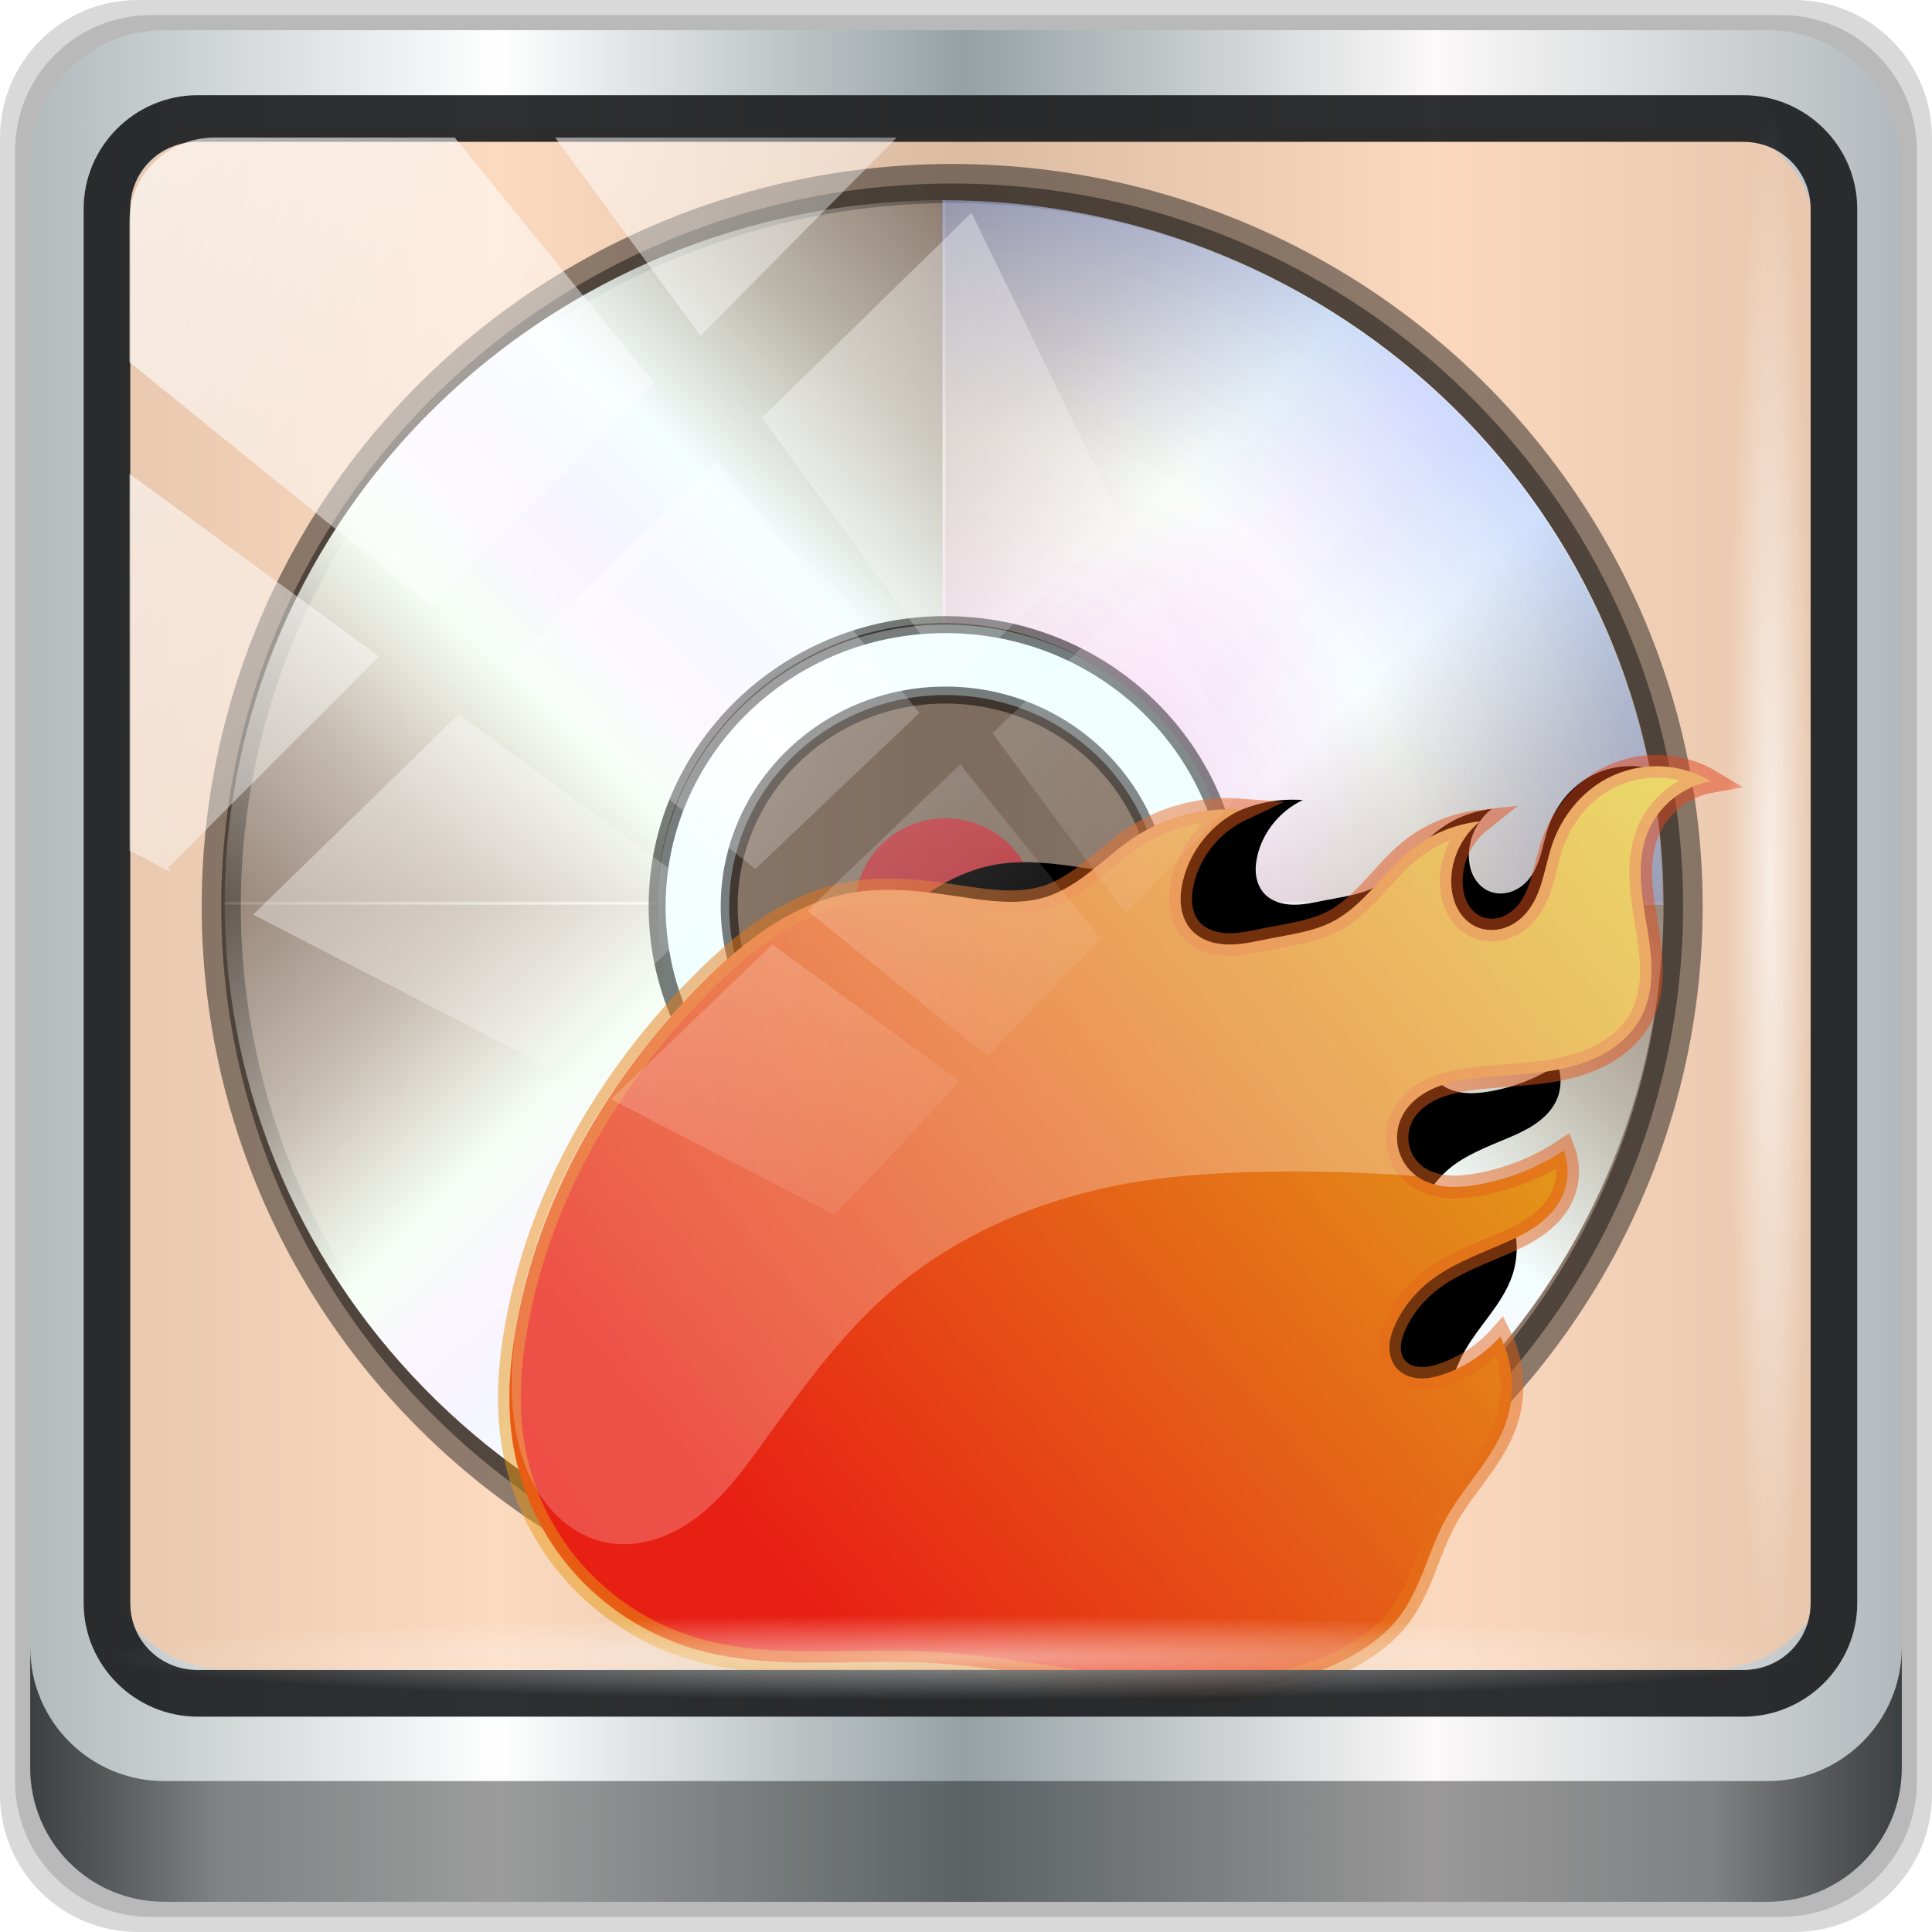 <?xml version="1.0" encoding="UTF-8" standalone="no"?>
<!-- Created with Inkscape (http://www.inkscape.org/) -->

<svg
   xmlns:dc="http://purl.org/dc/elements/1.1/"
   xmlns:cc="http://creativecommons.org/ns#"
   xmlns:rdf="http://www.w3.org/1999/02/22-rdf-syntax-ns#"
   xmlns:svg="http://www.w3.org/2000/svg"
   xmlns="http://www.w3.org/2000/svg"
   xmlns:xlink="http://www.w3.org/1999/xlink"
   xmlns:sodipodi="http://sodipodi.sourceforge.net/DTD/sodipodi-0.dtd"
   xmlns:inkscape="http://www.inkscape.org/namespaces/inkscape"
   width="96"
   height="96"
   id="svg2"
   version="1.1"
   inkscape:version="0.92.2 5c3e80d, 2017-08-06"
   sodipodi:docname="tools-media-optical-burn.svg">
  <script
     xlink:href=""
     id="script2985" />
  <defs
     id="defs4">
    <linearGradient
       id="linearGradient6139-0">
      <stop
         id="stop6141-2"
         offset="0"
         style="stop-color:#b7b7b7;stop-opacity:1;" />
      <stop
         style="stop-color:#ffffff;stop-opacity:1;"
         offset="0.25"
         id="stop6151-0" />
      <stop
         style="stop-color:#9d9d9d;stop-opacity:1;"
         offset="0.5"
         id="stop6147-1" />
      <stop
         id="stop6149-4"
         offset="0.75"
         style="stop-color:#fafafa;stop-opacity:1;" />
      <stop
         id="stop6143-4"
         offset="1"
         style="stop-color:#b7b7b7;stop-opacity:1;" />
    </linearGradient>
    <linearGradient
       id="linearGradient4091-0-3-0-7">
      <stop
         style="stop-color:#ffffff;stop-opacity:1;"
         offset="0"
         id="stop4093-3-6-4-2" />
      <stop
         id="stop4099-6-1-8-3"
         offset="0.8"
         style="stop-color:#ffffff;stop-opacity:1;" />
      <stop
         style="stop-color:#ffffff;stop-opacity:0;"
         offset="1"
         id="stop4095-1-0-7-9" />
    </linearGradient>
    <linearGradient
       id="linearGradient3832-0-6-1-1">
      <stop
         style="stop-color:#000000;stop-opacity:1;"
         offset="0"
         id="stop3834-6-3-7-1" />
      <stop
         id="stop3872-2-4"
         offset="0.1"
         style="stop-color:#000000;stop-opacity:0.588;" />
      <stop
         style="stop-color:#000000;stop-opacity:0.588;"
         offset="0.9"
         id="stop3844-6-2-7-6" />
      <stop
         style="stop-color:#000000;stop-opacity:1;"
         offset="1"
         id="stop3836-5-0-2-9" />
    </linearGradient>
    <linearGradient
       gradientUnits="userSpaceOnUse"
       xlink:href="#linearGradient4148-0"
       id="linearGradient4130-3"
       y2="8"
       x2="53"
       y1="53"
       x1="8"
       gradientTransform="matrix(0.916,0,0,0.896,-19.373,-22.215)" />
    <linearGradient
       id="linearGradient4148-0">
      <stop
         offset="0"
         style="stop-color:#fff6f5;stop-opacity:0"
         id="stop4150-6" />
      <stop
         offset="0.222"
         style="stop-color:#fffcf5;stop-opacity:0.502"
         id="stop4152-1" />
      <stop
         offset="0.378"
         style="stop-color:#f5fff5;stop-opacity:1"
         id="stop4154-9" />
      <stop
         offset="0.467"
         style="stop-color:#fbf5ff;stop-opacity:1"
         id="stop4156-4" />
      <stop
         offset="0.533"
         style="stop-color:#f5f5ff;stop-opacity:1"
         id="stop4158-2" />
      <stop
         offset="0.622"
         style="stop-color:#f5ffff;stop-opacity:1"
         id="stop4160-6" />
      <stop
         offset="0.778"
         style="stop-color:#f5fff5;stop-opacity:0.5"
         id="stop4162-6" />
      <stop
         offset="1"
         style="stop-color:#fff6f5;stop-opacity:0"
         id="stop4164-4" />
    </linearGradient>
    <linearGradient
       id="linearGradient5494">
      <stop
         offset="0"
         style="stop-color:#fff6f5;stop-opacity:0"
         id="stop5496" />
      <stop
         offset="0.222"
         style="stop-color:#fffcf5;stop-opacity:0.502"
         id="stop5498" />
      <stop
         offset="0.378"
         style="stop-color:#f5fff5;stop-opacity:1"
         id="stop5500" />
      <stop
         offset="0.467"
         style="stop-color:#fbf5ff;stop-opacity:1"
         id="stop5502" />
      <stop
         offset="0.533"
         style="stop-color:#f5f5ff;stop-opacity:1"
         id="stop5504" />
      <stop
         offset="0.622"
         style="stop-color:#f5ffff;stop-opacity:1"
         id="stop5506" />
      <stop
         offset="0.778"
         style="stop-color:#f5fff5;stop-opacity:0.5"
         id="stop5508" />
      <stop
         offset="1"
         style="stop-color:#fff6f5;stop-opacity:0"
         id="stop5510" />
    </linearGradient>
    <linearGradient
       id="linearGradient5513">
      <stop
         offset="0"
         style="stop-color:#fff6f5;stop-opacity:0"
         id="stop5515" />
      <stop
         offset="0.222"
         style="stop-color:#fffcf5;stop-opacity:0.502"
         id="stop5517" />
      <stop
         offset="0.378"
         style="stop-color:#f5fff5;stop-opacity:1"
         id="stop5519" />
      <stop
         offset="0.467"
         style="stop-color:#fbf5ff;stop-opacity:1"
         id="stop5521" />
      <stop
         offset="0.533"
         style="stop-color:#f5f5ff;stop-opacity:1"
         id="stop5523" />
      <stop
         offset="0.622"
         style="stop-color:#f5ffff;stop-opacity:1"
         id="stop5525" />
      <stop
         offset="0.778"
         style="stop-color:#f5fff5;stop-opacity:0.5"
         id="stop5527" />
      <stop
         offset="1"
         style="stop-color:#fff6f5;stop-opacity:0"
         id="stop5529" />
    </linearGradient>
    <linearGradient
       id="linearGradient5532">
      <stop
         offset="0"
         style="stop-color:#fff6f5;stop-opacity:0"
         id="stop5534" />
      <stop
         offset="0.222"
         style="stop-color:#fffcf5;stop-opacity:0.502"
         id="stop5536" />
      <stop
         offset="0.378"
         style="stop-color:#f5fff5;stop-opacity:1"
         id="stop5538" />
      <stop
         offset="0.467"
         style="stop-color:#fbf5ff;stop-opacity:1"
         id="stop5540" />
      <stop
         offset="0.533"
         style="stop-color:#f5f5ff;stop-opacity:1"
         id="stop5542" />
      <stop
         offset="0.622"
         style="stop-color:#f5ffff;stop-opacity:1"
         id="stop5544" />
      <stop
         offset="0.778"
         style="stop-color:#f5fff5;stop-opacity:0.5"
         id="stop5546" />
      <stop
         offset="1"
         style="stop-color:#fff6f5;stop-opacity:0"
         id="stop5548" />
    </linearGradient>
    <linearGradient
       id="linearGradient4750-3">
      <stop
         id="stop4752-7"
         style="stop-color:#f9dafb;stop-opacity:1;"
         offset="0" />
      <stop
         offset="0.243"
         style="stop-color:#ffffff;stop-opacity:0.293;"
         id="stop4754-0" />
      <stop
         offset="0.418"
         style="stop-color:#f7c6eb;stop-opacity:0.875;"
         id="stop4756-3" />
      <stop
         offset="0.671"
         style="stop-color:#fefafe;stop-opacity:0.753;"
         id="stop4758-7" />
      <stop
         id="stop4760-4"
         style="stop-color:#9fb8f8;stop-opacity:1"
         offset="1" />
    </linearGradient>
    <linearGradient
       gradientUnits="userSpaceOnUse"
       xlink:href="#linearGradient4202-8"
       id="linearGradient4242-4"
       y2="6"
       x2="90"
       y1="90"
       x1="6"
       gradientTransform="matrix(0.916,0,0,0.896,-19.373,-22.127)" />
    <linearGradient
       id="linearGradient4202-8">
      <stop
         offset="0"
         style="stop-color:#b7ffff;stop-opacity:1"
         id="stop4204-1" />
      <stop
         offset="0.5"
         style="stop-color:#ffffff;stop-opacity:1"
         id="stop4210-2" />
      <stop
         offset="1"
         style="stop-color:#b7ffff;stop-opacity:1"
         id="stop4206-5" />
    </linearGradient>
    <linearGradient
       gradientUnits="userSpaceOnUse"
       xlink:href="#linearGradient4192-7"
       id="linearGradient4250-6"
       y2="6"
       x2="90"
       y1="90"
       x1="6"
       gradientTransform="matrix(0.916,0,0,0.896,-19.373,-22.127)" />
    <linearGradient
       id="linearGradient4192-7">
      <stop
         offset="0"
         style="stop-color:#000000;stop-opacity:1"
         id="stop4194-4" />
      <stop
         offset="0.5"
         style="stop-color:#ffffff;stop-opacity:1"
         id="stop4200-7" />
      <stop
         offset="1"
         style="stop-color:#000000;stop-opacity:1"
         id="stop4196-0" />
    </linearGradient>
    <linearGradient
       gradientUnits="userSpaceOnUse"
       xlink:href="#linearGradient4091-5"
       id="linearGradient4089-4"
       y2="6"
       x2="48"
       y1="88"
       x1="48"
       gradientTransform="matrix(0.916,0,0,0.896,-19.373,-22.127)" />
    <linearGradient
       id="linearGradient4091-5">
      <stop
         offset="0"
         style="stop-color:#000000;stop-opacity:0.502"
         id="stop4093-3" />
      <stop
         offset="1"
         style="stop-color:#000000;stop-opacity:0"
         id="stop4095-5" />
    </linearGradient>
    <filter
       id="filter4550-9"
       color-interpolation-filters="sRGB">
      <feGaussianBlur
         stdDeviation="1.167"
         id="feGaussianBlur4552-8" />
    </filter>
    <linearGradient
       gradientUnits="userSpaceOnUse"
       xlink:href="#linearGradient4478-7"
       id="linearGradient4438-1"
       y2="16.45"
       x2="82.833"
       y1="50.417"
       x1="42.174"
       gradientTransform="matrix(1.163,0,0,1.152,-32.015,-2.704)" />
    <linearGradient
       id="linearGradient4478-7">
      <stop
         offset="0"
         style="stop-color:#e82014;stop-opacity:1"
         id="stop4480-2" />
      <stop
         offset="1"
         style="stop-color:#e0c71c;stop-opacity:1"
         id="stop4482-7" />
    </linearGradient>
    <linearGradient
       gradientUnits="userSpaceOnUse"
       xlink:href="#linearGradient4488-9"
       id="linearGradient4440-6"
       y2="11.071"
       x2="77.903"
       y1="52.234"
       x1="33.051"
       gradientTransform="matrix(1.163,0,0,1.152,-32.015,-2.704)" />
    <linearGradient
       id="linearGradient4488-9">
      <stop
         offset="0"
         style="stop-color:#e89b14;stop-opacity:0.502"
         id="stop4490-1" />
      <stop
         offset="1"
         style="stop-color:#e0441c;stop-opacity:0.502"
         id="stop4492-1" />
    </linearGradient>
    <linearGradient
       gradientUnits="userSpaceOnUse"
       xlink:href="#linearGradient4516-2"
       id="linearGradient4442-6"
       y2="14.829"
       x2="82.201"
       y1="48.044"
       x1="30.627"
       gradientTransform="matrix(1.163,0,0,1.152,-32.015,-2.704)" />
    <linearGradient
       id="linearGradient4516-2">
      <stop
         offset="0"
         style="stop-color:#ffffff;stop-opacity:0.302"
         id="stop4518-4" />
      <stop
         offset="1"
         style="stop-color:#ffffff;stop-opacity:0.502"
         id="stop4520-5" />
    </linearGradient>
    <filter
       id="filter4931-8"
       color-interpolation-filters="sRGB"
       height="1.281"
       width="1.076"
       y="-0.14"
       x="-0.038">
      <feGaussianBlur
         stdDeviation="0.95"
         id="feGaussianBlur4933-2" />
    </filter>
    <linearGradient
       gradientUnits="userSpaceOnUse"
       xlink:href="#linearGradient4947-3"
       id="linearGradient4953-0"
       y2="70.523"
       x2="49.166"
       y1="82.516"
       x1="49.166" />
    <linearGradient
       id="linearGradient4947-3">
      <stop
         offset="0"
         style="stop-color:#000000;stop-opacity:0.698"
         id="stop4949-1" />
      <stop
         offset="1"
         style="stop-color:#f20000;stop-opacity:0"
         id="stop4951-1" />
    </linearGradient>
    <linearGradient
       gradientUnits="userSpaceOnUse"
       xlink:href="#linearGradient4967-8"
       id="linearGradient4965-7"
       y2="76.071"
       x2="47.425"
       y1="66.305"
       x1="47.425" />
    <linearGradient
       id="linearGradient4967-8">
      <stop
         offset="0"
         style="stop-color:#ffffff;stop-opacity:0.698"
         id="stop4969-9" />
      <stop
         offset="1"
         style="stop-color:#f20000;stop-opacity:0"
         id="stop4971-4" />
    </linearGradient>
    <linearGradient
       inkscape:collect="always"
       xlink:href="#linearGradient4478-7"
       id="linearGradient3394"
       gradientUnits="userSpaceOnUse"
       x1="42.174"
       y1="50.417"
       x2="82.833"
       y2="16.45" />
    <linearGradient
       inkscape:collect="always"
       xlink:href="#linearGradient4488-9"
       id="linearGradient3396"
       gradientUnits="userSpaceOnUse"
       x1="33.051"
       y1="52.234"
       x2="77.903"
       y2="11.071" />
    <linearGradient
       inkscape:collect="always"
       xlink:href="#linearGradient4516-2"
       id="linearGradient3398"
       gradientUnits="userSpaceOnUse"
       x1="30.627"
       y1="48.044"
       x2="82.201"
       y2="14.829" />
    <linearGradient
       id="linearGradient13990">
      <stop
         id="stop13992"
         offset="0"
         style="stop-color:#003366;stop-opacity:1;" />
      <stop
         id="stop13994"
         offset="1"
         style="stop-color:#003366;stop-opacity:0;" />
    </linearGradient>
    <filter
       color-interpolation-filters="sRGB"
       id="filter3174-4">
      <feGaussianBlur
         id="feGaussianBlur3176-3"
         stdDeviation="1.71" />
    </filter>
    <linearGradient
       x1="16"
       y1="48"
       x2="80"
       y2="48"
       id="linearGradient3879-8-8"
       xlink:href="#linearGradient3873-7"
       gradientUnits="userSpaceOnUse" />
    <linearGradient
       id="linearGradient3873-7">
      <stop
         id="stop3875-0"
         style="stop-color:#f0f0f0;stop-opacity:1"
         offset="0" />
      <stop
         id="stop3877-20-4"
         style="stop-color:#b4b4b4;stop-opacity:1"
         offset="1" />
    </linearGradient>
    <radialGradient
       cx="48"
       cy="48"
       r="32"
       fx="48"
       fy="48"
       id="radialGradient3682-9"
       xlink:href="#linearGradient3674-5-0"
       gradientUnits="userSpaceOnUse" />
    <linearGradient
       id="linearGradient3674-5-0">
      <stop
         id="stop3676-0-2"
         style="stop-color:#ffffff;stop-opacity:1"
         offset="0" />
      <stop
         id="stop3684-9"
         style="stop-color:#ffffff;stop-opacity:1"
         offset="0.3" />
      <stop
         id="stop3925-8-3"
         style="stop-color:#f0f0f0;stop-opacity:1"
         offset="0.9" />
      <stop
         id="stop3678-8-8"
         style="stop-color:#d2d2d2;stop-opacity:1"
         offset="1" />
    </linearGradient>
    <filter
       color-interpolation-filters="sRGB"
       id="filter3944-7">
      <feGaussianBlur
         id="feGaussianBlur3946-6"
         stdDeviation="0.436" />
    </filter>
    <radialGradient
       cx="48.001"
       cy="46.058"
       r="3"
       fx="48.001"
       fy="46.058"
       id="radialGradient3901-4"
       xlink:href="#linearGradient3893-7"
       gradientUnits="userSpaceOnUse" />
    <linearGradient
       id="linearGradient3893-7">
      <stop
         id="stop3895-3"
         style="stop-color:#ffffff;stop-opacity:1"
         offset="0" />
      <stop
         id="stop3897-5"
         style="stop-color:#a2a2a2;stop-opacity:1"
         offset="1" />
    </linearGradient>
    <linearGradient
       x1="13"
       y1="48"
       x2="83"
       y2="48"
       id="linearGradient3905-4"
       xlink:href="#linearGradient3899-9"
       gradientUnits="userSpaceOnUse"
       gradientTransform="matrix(0,1,-1,0,96,0)" />
    <linearGradient
       id="linearGradient3899-9">
      <stop
         id="stop3901-8"
         style="stop-color:#ffffff;stop-opacity:1"
         offset="0" />
      <stop
         id="stop3981-6"
         style="stop-color:#ffffff;stop-opacity:0.412"
         offset="0.5" />
      <stop
         id="stop3903-5"
         style="stop-color:#868686;stop-opacity:1"
         offset="1" />
    </linearGradient>
    <linearGradient
       x1="17"
       y1="48"
       x2="120"
       y2="48"
       id="linearGradient3923-1-6"
       xlink:href="#linearGradient3917-6-8"
       gradientUnits="userSpaceOnUse"
       gradientTransform="matrix(0,1,-1,0,96,0)" />
    <linearGradient
       id="linearGradient3917-6-8">
      <stop
         id="stop3919-2"
         style="stop-color:#000000;stop-opacity:1"
         offset="0" />
      <stop
         id="stop3921-7"
         style="stop-color:#000000;stop-opacity:0"
         offset="1" />
    </linearGradient>
    <linearGradient
       x1="43"
       y1="60"
       x2="53"
       y2="60"
       id="linearGradient3973-9"
       xlink:href="#linearGradient3983-2"
       gradientUnits="userSpaceOnUse" />
    <linearGradient
       id="linearGradient3983-2">
      <stop
         id="stop3985-6"
         style="stop-color:#ffffff;stop-opacity:1"
         offset="0" />
      <stop
         id="stop3989-2"
         style="stop-color:#868686;stop-opacity:1"
         offset="1" />
    </linearGradient>
    <radialGradient
       cx="48"
       cy="60"
       r="5"
       fx="48"
       fy="60"
       id="radialGradient3979-6"
       xlink:href="#linearGradient3674-5-0"
       gradientUnits="userSpaceOnUse" />
    <clipPath
       id="clipPath2973-9">
      <rect
         width="84"
         height="84"
         rx="6"
         ry="6"
         x="6"
         y="6"
         id="rect2975-6"
         style="fill:url(#linearGradient2977);fill-opacity:1;fill-rule:nonzero;stroke:none" />
    </clipPath>
    <linearGradient
       gradientUnits="userSpaceOnUse"
       y2="-34.779"
       x2="56.28"
       y1="3.013"
       x1="9.078"
       id="linearGradient12954"
       xlink:href="#linearGradient12946"
       inkscape:collect="always" />
    <linearGradient
       id="linearGradient12946"
       inkscape:collect="always">
      <stop
         id="stop12948"
         offset="0"
         style="stop-color:#ffffff;stop-opacity:1;" />
      <stop
         id="stop12950"
         offset="1"
         style="stop-color:#ffffff;stop-opacity:0;" />
    </linearGradient>
    <linearGradient
       x1="45.448"
       y1="92.54"
       x2="45.448"
       y2="7.017"
       id="ButtonShadow-380"
       gradientUnits="userSpaceOnUse"
       gradientTransform="matrix(1.006,0,0,0.994,-23.893,-23.033)">
      <stop
         id="stop3750-570"
         style="stop-color:#000000;stop-opacity:1"
         offset="0" />
      <stop
         id="stop3752-34"
         style="stop-color:#000000;stop-opacity:0.588"
         offset="1" />
    </linearGradient>
    <filter
       color-interpolation-filters="sRGB"
       id="filter3174-234">
      <feGaussianBlur
         id="feGaussianBlur3176-74"
         stdDeviation="1.71" />
    </filter>
    <linearGradient
       x1="48"
       y1="20.221"
       x2="48"
       y2="138.661"
       id="linearGradient3613-37"
       xlink:href="#linearGradient12946"
       gradientUnits="userSpaceOnUse" />
    <clipPath
       id="clipPath3613-88">
      <rect
         width="84"
         height="84"
         rx="6"
         ry="6"
         x="6"
         y="6"
         id="rect3615-73"
         style="fill:#ffffff;fill-opacity:1;fill-rule:nonzero;stroke:none" />
    </clipPath>
    <filter
       x="-0.192"
       y="-0.192"
       width="1.384"
       height="1.384"
       color-interpolation-filters="sRGB"
       id="filter3794-69">
      <feGaussianBlur
         id="feGaussianBlur3796-75"
         stdDeviation="5.28" />
    </filter>
    <clipPath
       id="clipPath3644-6">
      <path
         d="m 12,96 c -3.324,0 -6,2.676 -6,6 l 0,72 c 0,3.324 2.676,6 6,6 l 72,0 c 3.324,0 6,-2.676 6,-6 l 0,-72 c 0,-3.324 -2.676,-6 -6,-6 l -72,0 z m 36,11 c 18.225,0 33,12.088 33,27 0,14.912 -14.775,27 -33,27 -2.714,0 -5.351,-0.276 -7.875,-0.781 -3.393,3.541 -9.783,8.233 -19.406,7.188 7.43,-2.1 8.999,-8.241 9.344,-10.75 C 21,151.843 15,143.498 15,134 15,119.088 29.775,107 48,107 z"
         inkscape:connector-curvature="0"
         id="path3646-8"
         style="fill:url(#linearGradient3648-1);fill-opacity:1;fill-rule:nonzero;stroke:none" />
    </clipPath>
    <filter
       x="-0.173"
       y="-0.188"
       width="1.345"
       height="1.376"
       color-interpolation-filters="sRGB"
       id="filter3678-0">
      <feGaussianBlur
         id="feGaussianBlur3680-6"
         stdDeviation="4.746" />
    </filter>
    <linearGradient
       x1="15"
       y1="47.277"
       x2="127.283"
       y2="47.277"
       id="linearGradient3777"
       xlink:href="#linearGradient3917-6-8"
       gradientUnits="userSpaceOnUse"
       gradientTransform="translate(-23.893,-23.033)" />
    <linearGradient
       x1="50.631"
       y1="61.373"
       x2="50.631"
       y2="26.423"
       id="linearGradient3699-8"
       xlink:href="#linearGradient3697"
       gradientUnits="userSpaceOnUse"
       gradientTransform="translate(-23.893,-23.033)" />
    <linearGradient
       id="linearGradient3697">
      <stop
         id="stop3699"
         style="stop-color:#e6e6e6;stop-opacity:1"
         offset="0" />
      <stop
         id="stop3701-0"
         style="stop-color:#f5f5f5;stop-opacity:1"
         offset="1" />
    </linearGradient>
    <linearGradient
       y2="47"
       x2="90"
       y1="47"
       x1="6"
       gradientTransform="matrix(1.107,0,0,1.107,-29.036,-27.596)"
       gradientUnits="userSpaceOnUse"
       id="linearGradient4071"
       xlink:href="#linearGradient6139-0-3"
       inkscape:collect="always" />
    <linearGradient
       id="linearGradient6139-0-3">
      <stop
         style="stop-color:#b2babc;stop-opacity:1"
         offset="0"
         id="stop6141-2-6" />
      <stop
         id="stop6151-0-7"
         offset="0.25"
         style="stop-color:#ffffff;stop-opacity:1;" />
      <stop
         id="stop6147-1-5"
         offset="0.5"
         style="stop-color:#96a1a4;stop-opacity:1" />
      <stop
         style="stop-color:#fbf9f9;stop-opacity:1;"
         offset="0.75"
         id="stop6149-4-3" />
      <stop
         style="stop-color:#b2b9bc;stop-opacity:1"
         offset="1"
         id="stop6143-4-5" />
    </linearGradient>
    <linearGradient
       gradientUnits="userSpaceOnUse"
       y2="88.172"
       x2="94.5"
       y1="88.172"
       x1="1.5"
       id="linearGradient4129"
       xlink:href="#linearGradient3832-0-6-1-1"
       inkscape:collect="always"
       gradientTransform="translate(-23.893,-23.561)" />
    <radialGradient
       r="43.199"
       fy="44.893"
       fx="13.948"
       cy="44.893"
       cx="13.948"
       gradientTransform="matrix(0.975,0,0,0.049,10.006,56.606)"
       gradientUnits="userSpaceOnUse"
       id="radialGradient7462"
       xlink:href="#linearGradient12946"
       inkscape:collect="always" />
    <radialGradient
       r="43.199"
       fy="44.893"
       fx="13.948"
       cy="44.893"
       cx="13.948"
       gradientTransform="matrix(0.888,0,0,0.049,7.984,-66.276)"
       gradientUnits="userSpaceOnUse"
       id="radialGradient7464"
       xlink:href="#linearGradient12946"
       inkscape:collect="always" />
    <linearGradient
       y2="14.514"
       x2="50.528"
       y1="-28.642"
       x1="2.771"
       gradientUnits="userSpaceOnUse"
       id="linearGradient4767"
       xlink:href="#linearGradient12946"
       inkscape:collect="always" />
    <clipPath
       clipPathUnits="userSpaceOnUse"
       id="clipPath4156-4-1">
      <path
         style="opacity:0.6;fill:#ffffff;fill-opacity:1;stroke:none"
         d="m 27.046,-55.695 -14.214,13.321 h 0.061 l 15.653,21.771 10.231,-10.546 C 38.562,-32.302 27.468,-54.819 27.046,-55.695 Z M 9.647,-39.383 -5.241,-25.321 15.988,-7.806 26.372,-18.383 Z m 31.491,12.951 -9.741,9.714 8.945,12.458 7.781,-7.555 z m -49.84,4.379 -13.754,12.982 26.283,13.846 0.061,-0.062 -0.123,-0.062 L 13.599,-5.401 -8.702,-22.053 Z m 38.015,7.401 -9.803,9.775 11.579,9.559 7.628,-7.401 -8.669,-11.009 z m 20.187,5.674 -7.383,7.216 6.188,8.542 5.82,-6.137 z m -32.195,6.322 -9.557,9.498 13.662,7.185 7.934,-7.678 z m 23.312,2.374 -7.107,6.938 8.363,6.907 5.361,-5.674 -0.061,-0.092 -0.092,0.123 -6.464,-8.203 z m -8.73,8.542 -7.505,7.339 10.354,5.458 c 1.397,-1.321 5.675,-6.123 5.851,-6.322 z"
         id="path4158-0-8"
         inkscape:connector-curvature="0" />
    </clipPath>
    <clipPath
       id="clipPath4355-7"
       clipPathUnits="userSpaceOnUse">
      <rect
         ry="6"
         rx="6"
         y="6"
         x="6"
         height="80"
         width="84"
         id="rect4357-5"
         style="fill:#ffffff;fill-opacity:1;fill-rule:nonzero;stroke:none" />
    </clipPath>
    <clipPath
       id="clipPath4355-9"
       clipPathUnits="userSpaceOnUse">
      <rect
         ry="6"
         rx="6"
         y="6"
         x="6"
         height="80"
         width="84"
         id="rect4357-1"
         style="fill:#ffffff;fill-opacity:1;fill-rule:nonzero;stroke:none" />
    </clipPath>
    <clipPath
       id="clipPath4355-1"
       clipPathUnits="userSpaceOnUse">
      <rect
         ry="6"
         rx="6"
         y="6"
         x="6"
         height="80"
         width="84"
         id="rect4357-9"
         style="fill:#ffffff;fill-opacity:1;fill-rule:nonzero;stroke:none" />
    </clipPath>
    <clipPath
       id="clipPath3943-52-0"
       clipPathUnits="userSpaceOnUse">
      <path
         inkscape:connector-curvature="0"
         style="color:#000000;display:inline;overflow:visible;visibility:visible;opacity:0.8;fill:#ff00ff;fill-opacity:1;fill-rule:nonzero;stroke:none;stroke-width:1;marker:none;enable-background:accumulate"
         d="m 69.781,20.844 -5,3.438 c 5.587,5.537 9,13.328 9,21.812 0,8.434 -3.377,16.096 -8.906,21.625 l 5,3.438 C 76.078,64.576 80,55.844 80,46.094 c 2e-6,-9.797 -3.963,-18.66 -10.219,-25.25 z M 40,24.062 28.906,36.219 H 21.5 c -0.823,0 -1.5,0.677 -1.5,1.5 v 1 14.844 1 c 0,0.823 0.684,1.61 1.5,1.5 h 7.406 L 40,68 V 66 26.062 Z m 20.594,3.281 -5,3.438 L 55.5,30.875 c 3.938,3.89 6.406,9.25 6.406,15.219 0,5.921 -2.43,11.148 -6.312,15.031 l 0.094,0.094 5.094,3.438 c 4.475,-4.908 7.25,-11.402 7.25,-18.562 0,-7.231 -2.879,-13.831 -7.438,-18.75 z m -9.25,6.5 -5.219,3.625 c 2.222,2.218 3.719,5.24 3.719,8.625 0,3.337 -1.459,6.228 -3.625,8.438 l 5.219,3.625 c 2.822,-3.237 4.531,-7.434 4.531,-12.062 0,-4.673 -1.754,-9.001 -4.625,-12.25 z"
         id="path3945-4-1" />
    </clipPath>
    <filter
       id="filter3174-234-3"
       style="color-interpolation-filters:sRGB">
      <feGaussianBlur
         id="feGaussianBlur3176-74-6"
         stdDeviation="1.71" />
    </filter>
    <clipPath
       id="clipPath3613-88-6">
      <rect
         width="84"
         height="84"
         rx="6"
         ry="6"
         x="6"
         y="6"
         id="rect3615-73-1"
         style="fill:#ffffff;fill-opacity:1;fill-rule:nonzero;stroke:none" />
    </clipPath>
    <filter
       x="-0.192"
       y="-0.192"
       width="1.384"
       height="1.384"
       id="filter3794-69-8"
       style="color-interpolation-filters:sRGB">
      <feGaussianBlur
         id="feGaussianBlur3796-75-7"
         stdDeviation="5.28" />
    </filter>
    <clipPath
       id="clipPath3644-6-9">
      <path
         d="m 12,96 c -3.324,0 -6,2.676 -6,6 v 72 c 0,3.324 2.676,6 6,6 h 72 c 3.324,0 6,-2.676 6,-6 v -72 c 0,-3.324 -2.676,-6 -6,-6 z m 36,11 c 18.225,0 33,12.088 33,27 0,14.912 -14.775,27 -33,27 -2.714,0 -5.351,-0.276 -7.875,-0.781 -3.393,3.541 -9.783,8.233 -19.406,7.188 7.43,-2.1 8.999,-8.241 9.344,-10.75 C 21,151.843 15,143.498 15,134 15,119.088 29.775,107 48,107 Z"
         inkscape:connector-curvature="0"
         id="path3646-8-2"
         style="fill:url(#linearGradient3648-1);fill-opacity:1;fill-rule:nonzero;stroke:none" />
    </clipPath>
    <filter
       x="-0.173"
       y="-0.188"
       width="1.345"
       height="1.376"
       id="filter3678-0-0"
       style="color-interpolation-filters:sRGB">
      <feGaussianBlur
         id="feGaussianBlur3680-6-2"
         stdDeviation="4.746" />
    </filter>
    <linearGradient
       inkscape:collect="always"
       xlink:href="#linearGradient4148-0"
       id="linearGradient4724-4"
       gradientUnits="userSpaceOnUse"
       x1="8"
       y1="53"
       x2="53"
       y2="8"
       gradientTransform="matrix(0,0.896,-0.916,0,68.47,-22.215)" />
    <linearGradient
       inkscape:collect="always"
       xlink:href="#linearGradient4148-0"
       id="linearGradient4730-8"
       gradientUnits="userSpaceOnUse"
       gradientTransform="matrix(0.916,0,0,-0.896,-19.373,63.625)"
       x1="8"
       y1="53"
       x2="53"
       y2="8" />
    <linearGradient
       inkscape:collect="always"
       xlink:href="#linearGradient4148-0"
       id="linearGradient4732-4"
       gradientUnits="userSpaceOnUse"
       gradientTransform="matrix(0,-0.896,-0.916,0,68.47,63.625)"
       x1="8"
       y1="53"
       x2="53"
       y2="8" />
    <radialGradient
       inkscape:collect="always"
       xlink:href="#linearGradient4750-3"
       id="radialGradient4748-2"
       cx="51.926"
       cy="45.251"
       fx="51.926"
       fy="45.251"
       r="20"
       gradientUnits="userSpaceOnUse"
       gradientTransform="matrix(1.984,-0.003,0.004,2.035,-55.381,-43.425)" />
    <filter
       style="color-interpolation-filters:sRGB"
       inkscape:collect="always"
       id="filter4766-6">
      <feGaussianBlur
         inkscape:collect="always"
         stdDeviation="0.4"
         id="feGaussianBlur4768-4" />
    </filter>
    <filter
       style="color-interpolation-filters:sRGB"
       id="filter4550-9-9">
      <feGaussianBlur
         stdDeviation="1.167"
         id="feGaussianBlur4552-8-3" />
    </filter>
  </defs>
  <sodipodi:namedview
     id="base"
     pagecolor="#ffffff"
     bordercolor="#666666"
     borderopacity="1.0"
     inkscape:pageopacity="0.0"
     inkscape:pageshadow="2"
     inkscape:zoom="7.8020835"
     inkscape:cx="47.999996"
     inkscape:cy="48"
     inkscape:current-layer="g1151"
     showgrid="true"
     inkscape:document-units="px"
     inkscape:grid-bbox="true"
     inkscape:showpageshadow="false"
     gridtolerance="1"
     guidetolerance="1"
     objecttolerance="1"
     inkscape:window-width="1280"
     inkscape:window-height="974"
     inkscape:window-x="0"
     inkscape:window-y="21"
     inkscape:window-maximized="1" />
  <g
     id="layer1"
     inkscape:label="Layer 1"
     inkscape:groupmode="layer"
     transform="translate(0,32)">
    <g
       transform="translate(23.893,-8.439)"
       id="g5405">
      <path
         style="display:inline;opacity:0.15;fill:#000000;fill-opacity:1;fill-rule:nonzero;stroke:none;stroke-width:1"
         d="m 65.25,-23.561 h -82.286 c -3.799,0 -6.857,3.058 -6.857,6.857 v 82.286 c 0,3.799 3.058,6.857 6.857,6.857 h 82.286 c 3.799,0 6.857,-3.058 6.857,-6.857 v -82.286 c 0,-3.799 -3.058,-6.857 -6.857,-6.857 z"
         id="path3288"
         inkscape:connector-curvature="0" />
      <path
         inkscape:connector-curvature="0"
         id="path4085"
         d="m 64.607,-22.811 h -81 c -3.739,0 -6.75,3.01 -6.75,6.75 v 81 c 0,3.74 3.01,6.75 6.75,6.75 h 81 c 3.739,0 6.75,-3.01 6.75,-6.75 v -81 c 0,-3.739 -3.01,-6.75 -6.75,-6.75 z"
         style="display:inline;opacity:0.15;fill:#000000;fill-opacity:1;fill-rule:nonzero;stroke:none;stroke-width:1" />
      <path
         style="display:inline;fill:url(#linearGradient4071);fill-opacity:1;fill-rule:nonzero;stroke:none;stroke-width:1"
         d="m 63.964,-22.061 h -79.714 c -3.68,0 -6.643,2.963 -6.643,6.643 v 79.714 c 0,3.68 2.963,6.643 6.643,6.643 h 79.714 c 3.68,0 6.643,-2.963 6.643,-6.643 V -15.418 c 0,-3.68 -2.963,-6.643 -6.643,-6.643 z"
         id="rect4251-1"
         inkscape:connector-curvature="0" />
      <path
         style="display:inline;opacity:0.9;fill:#fbc9a3;fill-opacity:0.752;fill-rule:nonzero;stroke:none;stroke-width:1.03"
         d="m -12.651,-17.173 c -2.857,0 -5.124,2.288 -5.124,5.171 v 21.427 7.239 39.914 c 1.097,1.684 2.969,2.812 5.124,2.812 h 4.099 65.589 4.099 c 2.155,0 4.027,-1.127 5.124,-2.812 V 16.664 9.425 -12.002 c 0,-2.883 -2.268,-5.171 -5.124,-5.171 z"
         id="path3400-6"
         inkscape:connector-curvature="0"
         sodipodi:nodetypes="sscccsccscccsss" />
      <g
         transform="matrix(0.977,0,0,0.977,-0.966,1.089)"
         id="g1151">
        <ellipse
           style="opacity:0.431;fill:#030303;fill-opacity:1;stroke:#000000;stroke-width:1.989;stroke-linecap:round;stroke-linejoin:bevel;stroke-miterlimit:4;stroke-dasharray:none;stroke-dashoffset:0;stroke-opacity:1;paint-order:stroke fill markers"
           id="path1807"
           cx="24.96"
           cy="20.861"
           rx="37.175"
           ry="36.758" />
        <path
           style="display:inline;fill:url(#linearGradient4130-3);fill-opacity:1;fill-rule:evenodd;stroke:none;stroke-width:0.906"
           id="path4117"
           d="m 9.953,20.782 c 0,-7.916 6.565,-14.332 14.663,-14.332 V -15.049 c -20.246,0 -36.658,16.042 -36.658,35.831 z"
           inkscape:connector-curvature="0" />
        <path
           inkscape:connector-curvature="0"
           d="m 24.481,6.45 c 8.098,0 14.663,6.417 14.663,14.332 h 21.995 c 0,-19.789 -16.412,-35.831 -36.658,-35.831 z"
           id="path4722"
           style="display:inline;fill:url(#linearGradient4724-4);fill-opacity:1;fill-rule:evenodd;stroke:none;stroke-width:0.906" />
        <path
           inkscape:connector-curvature="0"
           d="m 9.953,20.628 c 0,7.916 6.565,14.332 14.663,14.332 v 21.498 c -20.246,0 -36.658,-16.042 -36.658,-35.831 z"
           id="path4726"
           style="display:inline;fill:url(#linearGradient4730-8);fill-opacity:1;fill-rule:evenodd;stroke:none;stroke-width:0.906" />
        <path
           style="display:inline;fill:url(#linearGradient4732-4);fill-opacity:1;fill-rule:evenodd;stroke:none;stroke-width:0.906"
           id="path4728"
           d="m 24.481,34.96 c 8.098,0 14.663,-6.417 14.663,-14.332 h 21.995 c 0,19.789 -16.412,35.831 -36.658,35.831 z"
           inkscape:connector-curvature="0" />
        <path
           transform="matrix(0.916,0,0,0.896,-19.373,-22.127)"
           style="display:inline;opacity:0.674;fill:url(#radialGradient4748-2);fill-opacity:1;fill-rule:evenodd;stroke:none;filter:url(#filter4766-6)"
           id="path4738"
           d="m 47.852,31.902 c 8.837,0 16,7.163 16,16 h 24 c 0,-22.091 -17.909,-40 -40,-40 z"
           inkscape:connector-curvature="0" />
        <path
           style="display:inline;fill:url(#linearGradient4242-4);fill-opacity:1;fill-rule:evenodd;stroke:#000000;stroke-width:0.863;stroke-miterlimit:4;stroke-dasharray:none;stroke-opacity:0.513"
           id="path4212"
           d="m 24.617,6.537 c -8.098,0 -14.663,6.417 -14.663,14.332 0,7.916 6.565,14.332 14.663,14.332 8.098,0 14.663,-6.417 14.663,-14.332 0,-7.916 -6.565,-14.332 -14.663,-14.332 z m 0,3.583 c 6.074,0 10.997,4.813 10.997,10.749 0,5.937 -4.924,10.749 -10.997,10.749 -6.074,0 -10.997,-4.813 -10.997,-10.749 0,-5.937 4.924,-10.749 10.997,-10.749 z"
           inkscape:connector-curvature="0" />
        <path
           style="fill:#ee454c;fill-opacity:1;fill-rule:evenodd;stroke:none;stroke-width:0.906"
           id="path3903"
           d="m 29.199,20.87 a 4.582,4.479 0 1 1 -9.165,0 4.582,4.479 0 1 1 9.165,0 z"
           inkscape:connector-curvature="0" />
        <path
           style="display:inline;fill:url(#linearGradient4089-4);fill-opacity:1;fill-rule:evenodd;stroke:none;stroke-width:0.906"
           id="path4080"
           d="m 29.199,20.87 a 4.582,4.479 0 1 1 -9.165,0 4.582,4.479 0 1 1 9.165,0 z"
           inkscape:connector-curvature="0" />
        <path
           transform="matrix(0.916,0,0,0.896,-19.373,-22.127)"
           style="fill:#000000;fill-opacity:1;stroke:none;filter:url(#filter4550-9-9)"
           id="path4515"
           d="m 36.176,64.803 c 0.989,-5.728 4.012,-11.002 8.081,-15.152 0.914,-0.933 1.887,-1.817 2.977,-2.537 1.09,-0.72 2.304,-1.274 3.589,-1.503 1.576,-0.281 3.194,-0.07 4.777,0.17 1.261,0.191 2.576,0.394 3.788,0 0.746,-0.243 1.403,-0.698 2.015,-1.188 0.612,-0.49 1.193,-1.023 1.847,-1.454 1.352,-0.891 3.005,-1.316 4.62,-1.189 -1.258,0.601 -2.215,1.798 -2.525,3.157 -0.084,0.368 -0.123,0.751 -0.072,1.125 0.051,0.374 0.198,0.741 0.45,1.022 0.201,0.223 0.464,0.386 0.746,0.489 0.282,0.102 0.584,0.145 0.884,0.149 0.6,0.007 1.19,-0.141 1.779,-0.258 0.945,-0.189 1.925,-0.309 2.778,-0.758 0.688,-0.362 1.253,-0.919 1.778,-1.492 0.525,-0.574 1.026,-1.176 1.631,-1.664 0.863,-0.696 1.928,-1.14 3.03,-1.263 -0.789,0.635 -1.267,1.639 -1.263,2.652 0.002,0.409 0.08,0.823 0.268,1.187 0.188,0.364 0.491,0.674 0.868,0.834 0.368,0.155 0.792,0.159 1.172,0.037 0.38,-0.122 0.717,-0.364 0.975,-0.669 0.352,-0.415 0.558,-0.934 0.708,-1.456 0.151,-0.523 0.253,-1.059 0.428,-1.574 0.415,-1.217 1.264,-2.3 2.399,-2.904 0.7,-0.373 1.497,-0.56 2.29,-0.538 0.792,0.022 1.578,0.253 2.256,0.664 -0.615,0.11 -1.201,0.38 -1.684,0.775 -0.484,0.396 -0.864,0.916 -1.094,1.497 -0.439,1.11 -0.315,2.356 -0.126,3.536 0.122,0.762 0.269,1.523 0.295,2.294 0.026,0.771 -0.074,1.563 -0.421,2.251 -0.271,0.537 -0.685,0.995 -1.169,1.351 -0.484,0.357 -1.036,0.614 -1.609,0.795 -1.502,0.474 -3.111,0.424 -4.672,0.631 -0.593,0.079 -1.188,0.198 -1.73,0.452 -0.542,0.254 -1.031,0.655 -1.3,1.189 -0.223,0.441 -0.285,0.961 -0.171,1.442 0.114,0.481 0.403,0.918 0.803,1.21 0.371,0.271 0.825,0.412 1.281,0.458 0.457,0.046 0.918,-7.92e-4 1.37,-0.079 1.35,-0.233 2.65,-0.753 3.788,-1.515 0.259,0.691 0.212,1.491 -0.126,2.147 -0.26,0.504 -0.678,0.914 -1.145,1.235 -0.467,0.321 -0.986,0.56 -1.507,0.785 -1.146,0.496 -2.34,0.949 -3.283,1.768 -0.525,0.456 -0.958,1.017 -1.263,1.641 -0.156,0.321 -0.28,0.664 -0.301,1.02 -0.021,0.356 0.07,0.728 0.301,1 0.124,0.146 0.286,0.26 0.462,0.336 0.176,0.076 0.367,0.116 0.559,0.126 0.384,0.02 0.764,-0.077 1.125,-0.209 0.92,-0.336 1.753,-0.906 2.399,-1.641 0.576,1.164 0.669,2.558 0.253,3.788 -0.271,0.799 -0.74,1.515 -1.233,2.199 -0.493,0.685 -1.017,1.352 -1.419,2.094 -0.754,1.395 -1.061,3.03 -2.02,4.293 -0.565,0.744 -1.329,1.317 -2.147,1.768 -1.877,1.036 -4.044,1.455 -6.187,1.515 -4.191,0.117 -8.312,-1.081 -12.501,-1.263 -3.384,-0.146 -6.864,0.362 -10.102,-0.631 -1.997,-0.613 -3.817,-1.794 -5.19,-3.368 -1.374,-1.574 -2.298,-3.536 -2.638,-5.597 -0.283,-1.711 -0.169,-3.468 0.126,-5.177"
           inkscape:connector-curvature="0" />
        <path
           inkscape:connector-curvature="0"
           d="m 2.777,42.301 c 1.149,-6.601 4.664,-12.679 9.395,-17.462 1.063,-1.075 2.194,-2.094 3.461,-2.924 1.267,-0.83 2.678,-1.468 4.173,-1.732 1.832,-0.324 3.713,-0.08 5.553,0.195 1.466,0.22 2.994,0.455 4.404,0 0.867,-0.28 1.631,-0.805 2.342,-1.37 0.711,-0.565 1.386,-1.179 2.148,-1.676 1.572,-1.027 3.494,-1.517 5.371,-1.37 -1.462,0.693 -2.575,2.072 -2.936,3.638 -0.098,0.424 -0.143,0.865 -0.083,1.296 0.06,0.431 0.23,0.854 0.524,1.177 0.234,0.257 0.539,0.445 0.867,0.563 0.328,0.118 0.679,0.167 1.028,0.171 0.698,0.008 1.384,-0.162 2.068,-0.298 1.099,-0.218 2.238,-0.356 3.23,-0.873 0.8,-0.417 1.456,-1.059 2.067,-1.72 0.611,-0.661 1.193,-1.355 1.897,-1.918 1.004,-0.803 2.242,-1.314 3.523,-1.455 -0.917,0.732 -1.473,1.889 -1.468,3.056 0.002,0.472 0.093,0.949 0.312,1.368 0.219,0.419 0.571,0.777 1.009,0.961 0.428,0.179 0.921,0.183 1.363,0.043 0.442,-0.14 0.833,-0.42 1.133,-0.771 0.409,-0.478 0.648,-1.076 0.824,-1.678 0.175,-0.602 0.294,-1.221 0.498,-1.814 0.482,-1.403 1.47,-2.65 2.789,-3.347 0.813,-0.429 1.741,-0.645 2.662,-0.62 0.921,0.025 1.835,0.292 2.623,0.766 -0.715,0.127 -1.396,0.438 -1.958,0.894 -0.562,0.456 -1.004,1.056 -1.271,1.726 -0.51,1.28 -0.366,2.716 -0.147,4.074 0.142,0.878 0.312,1.755 0.343,2.644 0.031,0.889 -0.086,1.801 -0.49,2.595 -0.315,0.618 -0.796,1.146 -1.359,1.557 -0.562,0.411 -1.205,0.708 -1.871,0.916 -1.746,0.546 -3.617,0.488 -5.432,0.728 -0.69,0.091 -1.381,0.228 -2.011,0.521 -0.63,0.293 -1.198,0.755 -1.512,1.371 -0.259,0.508 -0.332,1.108 -0.199,1.662 0.132,0.554 0.469,1.058 0.933,1.394 0.431,0.312 0.959,0.475 1.49,0.527 0.531,0.053 1.067,-9.13e-4 1.593,-0.091 1.569,-0.269 3.081,-0.868 4.404,-1.746 0.301,0.796 0.247,1.718 -0.147,2.474 -0.302,0.581 -0.788,1.053 -1.331,1.424 -0.543,0.37 -1.146,0.645 -1.752,0.905 -1.332,0.571 -2.721,1.094 -3.817,2.037 -0.61,0.525 -1.114,1.172 -1.468,1.892 -0.182,0.37 -0.325,0.765 -0.35,1.175 -0.024,0.41 0.081,0.84 0.35,1.153 0.145,0.169 0.332,0.299 0.537,0.387 0.205,0.088 0.427,0.133 0.65,0.145 0.446,0.023 0.889,-0.089 1.308,-0.241 1.069,-0.387 2.038,-1.044 2.789,-1.892 0.67,1.341 0.778,2.948 0.294,4.365 -0.315,0.921 -0.86,1.746 -1.434,2.535 -0.573,0.789 -1.183,1.558 -1.649,2.413 -0.877,1.608 -1.234,3.492 -2.349,4.948 -0.657,0.857 -1.545,1.517 -2.496,2.037 -2.182,1.193 -4.702,1.677 -7.193,1.746 C 33.137,60.917 28.345,59.536 23.476,59.327 19.542,59.158 15.496,59.744 11.732,58.599 9.409,57.893 7.294,56.532 5.697,54.718 4.1,52.904 3.026,50.643 2.63,48.267 2.301,46.295 2.434,44.271 2.777,42.301"
           id="path3684"
           style="fill:url(#linearGradient4438-1);fill-opacity:1;stroke:url(#linearGradient4440-6);stroke-width:1.158px;stroke-linecap:butt;stroke-linejoin:miter;stroke-opacity:1" />
        <path
           inkscape:connector-curvature="0"
           d="M 2.777,42.301 C 3.76,35.663 7.413,29.61 12.172,24.839 c 1.068,-1.07 2.198,-2.089 3.464,-2.919 1.266,-0.831 2.675,-1.472 4.17,-1.737 1.832,-0.326 3.713,-0.081 5.553,0.195 1.466,0.22 2.994,0.455 4.404,0 0.867,-0.28 1.631,-0.805 2.342,-1.37 0.711,-0.565 1.387,-1.179 2.148,-1.676 1.572,-1.027 3.494,-1.517 5.371,-1.37 -1.462,0.693 -2.575,2.072 -2.936,3.638 -0.098,0.424 -0.143,0.865 -0.083,1.296 0.06,0.431 0.23,0.854 0.524,1.177 0.234,0.257 0.539,0.445 0.867,0.563 0.328,0.118 0.679,0.167 1.028,0.171 0.698,0.008 1.384,-0.162 2.068,-0.298 1.099,-0.218 2.238,-0.356 3.23,-0.873 0.8,-0.417 1.456,-1.059 2.067,-1.72 0.611,-0.661 1.193,-1.355 1.897,-1.918 1.004,-0.803 2.242,-1.314 3.523,-1.455 -0.917,0.732 -1.473,1.889 -1.468,3.056 0.002,0.472 0.093,0.949 0.312,1.368 0.219,0.419 0.571,0.777 1.009,0.961 0.428,0.179 0.921,0.183 1.363,0.043 0.442,-0.14 0.833,-0.42 1.133,-0.771 0.409,-0.478 0.648,-1.076 0.824,-1.678 0.175,-0.602 0.294,-1.221 0.498,-1.814 0.482,-1.403 1.47,-2.65 2.789,-3.347 0.813,-0.429 1.741,-0.645 2.662,-0.62 0.921,0.025 1.835,0.292 2.623,0.766 -0.715,0.127 -1.396,0.438 -1.958,0.894 -0.562,0.456 -1.004,1.056 -1.271,1.726 -0.51,1.28 -0.366,2.716 -0.147,4.074 0.142,0.878 0.313,1.755 0.343,2.644 0.031,0.889 -0.086,1.801 -0.49,2.595 -0.315,0.618 -0.796,1.146 -1.359,1.557 -0.562,0.411 -1.204,0.708 -1.871,0.916 -1.746,0.547 -3.617,0.489 -5.432,0.728 -0.69,0.091 -1.382,0.227 -2.012,0.52 -0.63,0.293 -1.199,0.756 -1.511,1.372 -0.257,0.508 -0.328,1.107 -0.195,1.66 0.133,0.553 0.468,1.057 0.929,1.395 -2.661,-0.204 -5.332,-0.277 -8.001,-0.218 -2.088,0.046 -4.178,0.173 -6.239,0.509 -4.62,0.753 -9.116,2.603 -12.625,5.675 -2.532,2.217 -4.486,4.994 -6.459,7.712 -0.968,1.333 -1.965,2.678 -3.283,3.673 C 11.313,52.438 10.576,52.843 9.783,53.08 8.99,53.317 8.138,53.382 7.328,53.215 6.182,52.978 5.162,52.283 4.422,51.384 3.682,50.485 3.209,49.393 2.923,48.267 2.431,46.326 2.483,44.282 2.777,42.301"
           id="path4513"
           style="display:inline;opacity:0.689;fill:url(#linearGradient4442-6);fill-opacity:1;stroke:none;stroke-width:1.158" />
      </g>
      <path
         inkscape:connector-curvature="0"
         id="path4989"
         d="m -14.068,-18.831 c -3.117,0 -5.668,2.54 -5.668,5.646 v 69.278 c 0,3.106 2.551,5.646 5.668,5.646 h 76.792 c 3.117,0 5.668,-2.54 5.668,-5.646 v -69.278 c 0,-3.106 -2.551,-5.646 -5.668,-5.646 z m 0,2.319 h 76.792 c 1.888,0 3.352,1.48 3.352,3.327 v 69.278 c 0,1.846 -1.464,3.327 -3.352,3.327 H -14.068 c -1.888,0 -3.352,-1.48 -3.352,-3.327 v -69.278 c 0,-1.846 1.464,-3.327 3.352,-3.327 z"
         style="color:#000000;font-style:normal;font-variant:normal;font-weight:normal;font-stretch:normal;font-size:medium;line-height:normal;font-family:Sans;-inkscape-font-specification:Sans;text-indent:0;text-align:start;text-decoration:none;text-decoration-line:none;letter-spacing:normal;word-spacing:normal;text-transform:none;writing-mode:lr-tb;direction:ltr;baseline-shift:baseline;text-anchor:start;display:inline;overflow:visible;visibility:visible;fill:#1f2224;fill-opacity:0.936;stroke:none;stroke-width:2.376;marker:none;enable-background:accumulate" />
      <path
         inkscape:connector-curvature="0"
         style="display:inline;opacity:0.658;fill:url(#linearGradient4129);fill-opacity:1;fill-rule:nonzero;stroke:none;stroke-width:1"
         d="m -22.393,58.283 v 6 c 0,3.68 2.976,6.656 6.656,6.656 h 79.688 c 3.68,0 6.656,-2.976 6.656,-6.656 v -6 c 0,3.68 -2.976,6.656 -6.656,6.656 h -79.688 c -3.68,0 -6.656,-2.976 -6.656,-6.656 z"
         id="path4118" />
      <rect
         style="opacity:0.55;fill:url(#radialGradient7462);fill-opacity:1;stroke:none;stroke-width:1"
         id="rect4131"
         width="84.25"
         height="4.25"
         x="-18.518"
         y="56.689"
         rx="4.25"
         ry="4.25" />
      <rect
         ry="4.25"
         rx="4.25"
         y="-66.192"
         x="-18.001"
         height="4.25"
         width="76.75"
         id="rect4141"
         style="opacity:0.669;fill:url(#radialGradient7464);fill-opacity:1;stroke:none;stroke-width:1"
         transform="rotate(90)" />
      <rect
         transform="matrix(1.069,0,0,1.048,-19.598,14.715)"
         style="opacity:0.65;fill:url(#linearGradient4767);fill-opacity:1;stroke:none"
         id="rect4146"
         width="75.966"
         height="69.024"
         x="2"
         y="-30"
         rx="3.957"
         ry="3.957"
         clip-path="url(#clipPath4156-4-1)" />
    </g>
  </g>
</svg>
